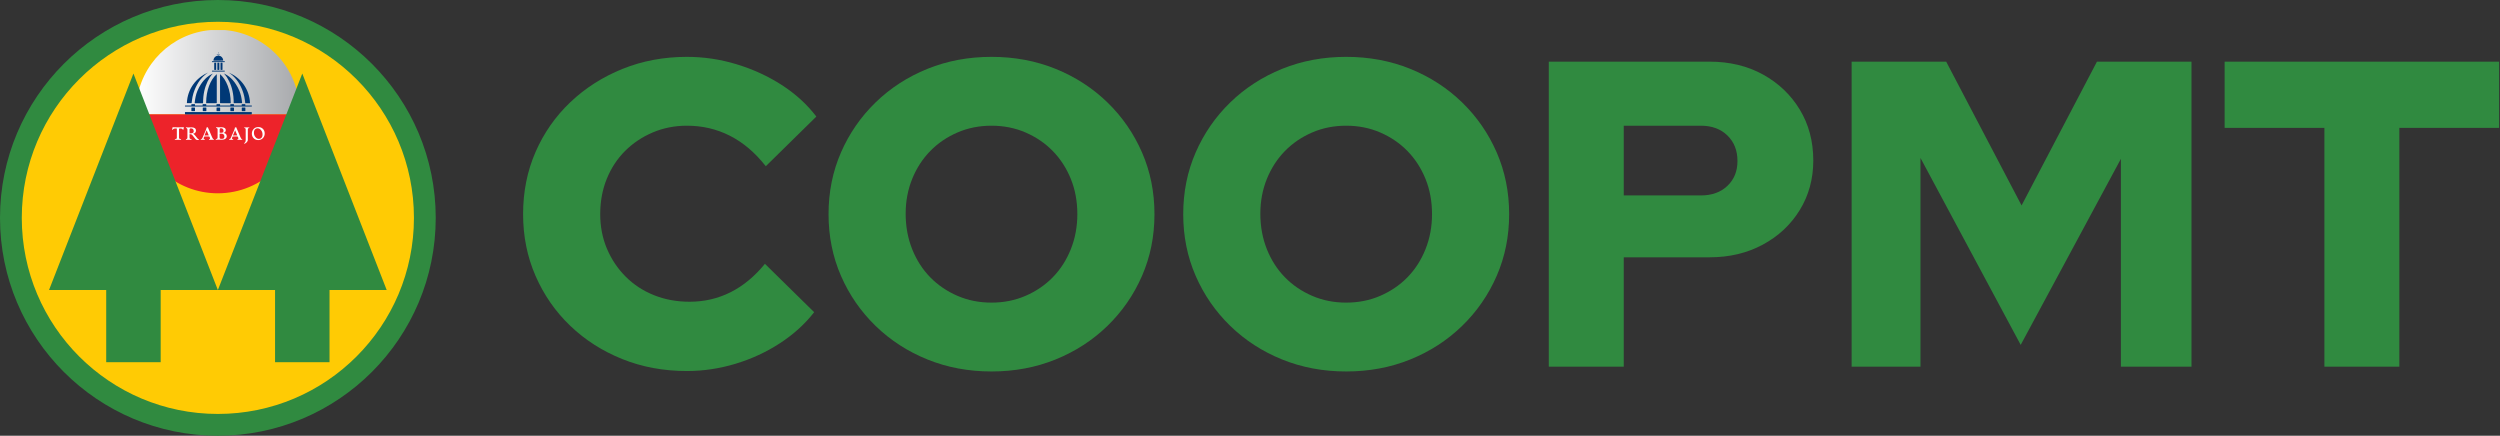 <?xml version="1.0" encoding="utf-8"?>
<!-- Generator: Adobe Illustrator 28.0.0, SVG Export Plug-In . SVG Version: 6.00 Build 0)  -->
<svg version="1.1" id="Layer_1" xmlns="http://www.w3.org/2000/svg" xmlns:xlink="http://www.w3.org/1999/xlink" x="0px" y="0px"
	 viewBox="0 0 459 80" style="enable-background:new 0 0 459 80;" xml:space="preserve">
<rect x="0" y="0" width="459" height="80" fill="#333333" stroke="none"/>
<style type="text/css">
	.st0{fill:#308A40;}
	.st1{fill:#FFCB04;}
	.st2{fill:url(#SVGID_1_);}
	.st3{fill:#ED232A;}
	.st4{fill:#003876;}
	.st5{fill:#FFFFFF;}
</style>
<g>
	<g>
		<circle class="st0" cx="40" cy="40" r="40"/>
		<circle class="st1" cx="40" cy="40" r="36"/>
		<g>
			<linearGradient id="SVGID_1_" gradientUnits="userSpaceOnUse" x1="25.051" y1="13.252" x2="55" y2="13.252">
				<stop  offset="0" style="stop-color:#FFFFFF"/>
				<stop  offset="1" style="stop-color:#A7A9AC"/>
			</linearGradient>
			<path class="st2" d="M55,20.47c0,0.17,0,0.35-0.01,0.52H25.05v-2.03c0.72-7.15,6.45-12.82,13.63-13.44h2.61
				C48.97,6.18,55,12.62,55,20.47z"/>
			<path class="st3" d="M54.99,20.99c-0.27,8.05-6.89,14.5-15,14.5c-7.78,0-14.18-5.92-14.94-13.5v-1H54.99z"/>
			<g>
				<g>
					<path class="st4" d="M38.95,13.14h2.28c0.02,0,0.04-0.02,0.04-0.04v-0.09c0-0.02-0.02-0.04-0.04-0.04h-2.28
						c-0.02,0-0.04,0.02-0.04,0.04v0.09C38.91,13.12,38.93,13.14,38.95,13.14z"/>
					<path class="st4" d="M40.56,11.51c-0.04,0-0.07,0.03-0.07,0.07v1.19c0,0.04,0.03,0.07,0.07,0.07h0.22
						c0.04,0,0.07-0.03,0.07-0.07v-1.19c0-0.04-0.03-0.07-0.07-0.07H40.56z"/>
					<path class="st4" d="M39.98,11.51c-0.04,0-0.07,0.03-0.07,0.07v1.19c0,0.04,0.03,0.07,0.07,0.07h0.22
						c0.04,0,0.07-0.03,0.07-0.07v-1.19c0-0.04-0.03-0.07-0.07-0.07H39.98z"/>
					<path class="st4" d="M39.4,11.51c-0.04,0-0.07,0.03-0.07,0.07v1.19c0,0.04,0.03,0.07,0.07,0.07h0.22
						c0.04,0,0.07-0.03,0.07-0.07v-1.19c0-0.04-0.03-0.07-0.07-0.07H39.4z"/>
					<path class="st4" d="M40.42,13.63c-0.01-0.01-0.02-0.02-0.02-0.02v5.33l1.96,0.01c0,0,0-0.05,0-0.08
						C42.35,16.59,41.57,14.62,40.42,13.63z"/>
					<path class="st4" d="M44.45,18.92c-0.01-0.09-0.02-0.19-0.03-0.28c-0.05-0.54-0.18-1.26-0.48-1.99
						c-0.08-0.2-0.18-0.41-0.29-0.61c-0.03-0.05-0.06-0.1-0.09-0.15c-0.6-1.11-1.46-1.96-2.46-2.4l0,0c0,0,0,0,0,0l0.01,0.01
						c0,0,0.29,0.28,0.54,0.67c0.63,0.98,1.05,2.12,1.2,3.54c0.06,0.59,0.06,1.05,0.05,0.94c0,0.08,0.01,0.22,0.01,0.26l0,0.02h0.13
						l1.4,0v0h0.01C44.45,18.94,44.45,18.93,44.45,18.92z"/>
					<path class="st4" d="M38.95,11.41h2.28c0.02,0,0.04-0.02,0.04-0.04v-0.09c0-0.02-0.02-0.04-0.04-0.04h-2.28
						c-0.02,0-0.04,0.02-0.04,0.04v0.09C38.91,11.4,38.93,11.41,38.95,11.41z"/>
					<path class="st4" d="M42.27,13.52c0.07,0.05,0.16,0.12,0.26,0.2c0.22,0.18,0.4,0.37,0.57,0.54c0.54,0.57,0.84,1.12,1.14,1.7
						c0.16,0.32,0.27,0.62,0.36,0.89c0.02,0.05,0.17,0.46,0.26,0.93c0.11,0.55,0.17,1.17,0.17,1.17h0.84c0,0,0-0.01,0-0.01
						l0.03,0.01c0,0,0,0,0-0.01c-0.09-2.55-1.7-4.71-3.94-5.62c0,0-0.01,0-0.01,0s0.08,0.04,0.19,0.11
						C42.17,13.45,42.22,13.49,42.27,13.52z"/>
					<path class="st4" d="M40.98,11.13c0-0.5-0.39-0.91-0.87-0.91v-0.15h0.24v-0.03l0,0V9.95c0,0,0-0.01-0.01-0.01h-0.04
						c0,0-0.01,0-0.01,0.01v0.09h-0.19V9.7h0c0.01,0,0.01,0,0.01-0.01V9.59c0-0.01,0-0.01-0.01-0.01h-0.04c-0.01,0-0.01,0-0.01,0.01
						v0.09c0,0.01,0,0.01,0.01,0.01h0.01v0.34h-0.19V9.95c0,0,0-0.01-0.01-0.01h-0.04c0,0-0.01,0-0.01,0.01v0.09l0,0v0.03h0.24v0.15
						c-0.48,0.01-0.87,0.41-0.87,0.92c0,0,0,0,0,0L40.98,11.13C40.98,11.14,40.98,11.13,40.98,11.13z"/>
					<path class="st4" d="M38.54,14.19c0.25-0.4,0.54-0.67,0.54-0.67l0.01-0.01c0,0,0,0,0,0l0,0c-1,0.43-1.86,1.29-2.46,2.4
						c-0.03,0.05-0.06,0.1-0.09,0.15c-0.11,0.2-0.2,0.4-0.29,0.61c-0.3,0.72-0.42,1.45-0.48,1.99c-0.01,0.09-0.02,0.19-0.03,0.28
						c0,0,0,0.02,0,0.02h0.01v0l1.4,0h0.13l0-0.02c0-0.05,0-0.18,0.01-0.26c0,0.12-0.01-0.35,0.05-0.94
						C37.49,16.32,37.92,15.17,38.54,14.19z"/>
					<path class="st4" d="M42.89,20.41c0.04,0,0.07-0.03,0.07-0.07v-0.52c0-0.04-0.03-0.07-0.07-0.07h-0.52
						c-0.04,0-0.07,0.03-0.07,0.07v0.52c0,0.04,0.03,0.07,0.07,0.07H42.89z"/>
					<path class="st4" d="M44.98,20.41c0.04,0,0.07-0.03,0.07-0.07v-0.52c0-0.04-0.03-0.07-0.07-0.07h-0.52
						c-0.04,0-0.07,0.03-0.07,0.07v0.52c0,0.04,0.03,0.07,0.07,0.07H44.98z"/>
					<path class="st4" d="M46.19,19.38h-0.03h0h-1.12v-0.2c0-0.03-0.03-0.06-0.06-0.06h-0.54c-0.03,0-0.06,0.03-0.06,0.06v0.2h-1.43
						v-0.2c0-0.03-0.03-0.06-0.06-0.06h-0.54c-0.03,0-0.06,0.03-0.06,0.06v0.2h-1.88v-0.2c0-0.03-0.03-0.06-0.06-0.06h-0.54
						c-0.03,0-0.06,0.03-0.06,0.06v0.2h-1.88v-0.2c0-0.03-0.03-0.06-0.06-0.06h-0.54c-0.03,0-0.06,0.03-0.06,0.06v0.2H35.8v-0.2
						c0-0.03-0.03-0.06-0.06-0.06h-0.54c-0.03,0-0.06,0.03-0.06,0.06v0.2h-1.11h0H34c-0.02,0-0.04,0.02-0.04,0.04v0.1
						c0,0.02,0.02,0.04,0.04,0.04H46.2c0.02,0,0.04-0.02,0.04-0.04v-0.03v-0.04v-0.03C46.23,19.39,46.22,19.38,46.19,19.38z"/>
					<path class="st4" d="M40.35,20.41c0.04,0,0.07-0.03,0.07-0.07v-0.52c0-0.04-0.03-0.07-0.07-0.07h-0.52
						c-0.04,0-0.07,0.03-0.07,0.07v0.52c0,0.04,0.03,0.07,0.07,0.07H40.35z"/>
					<path class="st4" d="M37.82,20.41c0.04,0,0.07-0.03,0.07-0.07v-0.52c0-0.04-0.03-0.07-0.07-0.07h-0.52
						c-0.04,0-0.07,0.03-0.07,0.07v0.52c0,0.04,0.03,0.07,0.07,0.07H37.82z"/>
					<path class="st4" d="M39.8,18.94v-5.33c0,0-0.02,0.01-0.02,0.02c-1.15,0.99-1.93,2.96-1.93,5.24c0,0.03,0,0.08,0,0.08
						L39.8,18.94z"/>
					<path class="st4" d="M34.33,18.94h0.33l0.29,0v0h0.23c0,0,0.06-0.62,0.17-1.17c0.09-0.47,0.24-0.88,0.26-0.93
						c0.09-0.27,0.2-0.57,0.36-0.89c0.3-0.58,0.59-1.12,1.14-1.7c0.16-0.17,0.35-0.36,0.57-0.54c0.09-0.08,0.18-0.14,0.25-0.2
						c0.05-0.03,0.1-0.07,0.14-0.09c0.1-0.07,0.19-0.11,0.19-0.11s-0.01,0-0.01,0c-2.24,0.91-3.85,3.07-3.94,5.62c0,0,0,0.01,0,0.01
						L34.33,18.94L34.33,18.94z"/>
					<path class="st4" d="M46.16,20.57H34.03c-0.04,0-0.07,0.03-0.07,0.07v0.29c0,0.04,0.03,0.07,0.07,0.07h12.13
						c0.04,0,0.07-0.03,0.07-0.07v-0.29C46.23,20.6,46.2,20.57,46.16,20.57z"/>
					<path class="st4" d="M35.73,20.41c0.04,0,0.07-0.03,0.07-0.07v-0.52c0-0.04-0.03-0.07-0.07-0.07h-0.52
						c-0.04,0-0.07,0.03-0.07,0.07v0.52c0,0.04,0.03,0.07,0.07,0.07H35.73z"/>
				</g>
				<g>
					<path class="st5" d="M32.12,25.67c-0.01,0-0.02-0.01-0.02-0.03c-0.01-0.02-0.01-0.04-0.01-0.05s0-0.02,0.01-0.03
						c0.13-0.02,0.22-0.04,0.28-0.08s0.09-0.09,0.09-0.18V23.7c0-0.04-0.01-0.07-0.02-0.09c-0.02-0.02-0.04-0.02-0.08-0.02h-0.09
						c-0.3,0-0.48,0.07-0.55,0.21c-0.02,0.04-0.05,0.05-0.09,0.04c-0.03-0.01-0.04-0.02-0.04-0.04c0.04-0.15,0.06-0.28,0.08-0.39
						c0-0.03,0.01-0.05,0.02-0.05s0.04,0,0.07,0c0.14,0.01,0.44,0.02,0.91,0.02c0.52,0,0.85-0.01,0.99-0.02c0.04,0,0.06,0,0.08,0
						c0.02,0,0.02,0.02,0.01,0.05c-0.05,0.16-0.08,0.29-0.1,0.39c0,0.03-0.02,0.04-0.05,0.04c-0.03,0-0.05-0.01-0.06-0.04
						c-0.03-0.14-0.18-0.21-0.46-0.21H33c-0.08,0-0.13,0.04-0.13,0.11v1.61c0,0.08,0.03,0.14,0.09,0.17
						c0.06,0.03,0.16,0.06,0.28,0.08c0.01,0,0.01,0.01,0.01,0.03c0,0.02,0,0.03-0.01,0.05c-0.01,0.02-0.02,0.03-0.03,0.03
						L32.12,25.67L32.12,25.67z"/>
					<path class="st5" d="M36.53,25.59c0.01,0,0.02,0.01,0.02,0.04s-0.01,0.05-0.02,0.05c-0.07,0.02-0.15,0.03-0.23,0.03
						s-0.16-0.01-0.24-0.05c-0.08-0.04-0.16-0.1-0.22-0.18l-0.5-0.64c-0.07-0.08-0.14-0.14-0.22-0.17s-0.19-0.04-0.32-0.04v0.63
						c0,0.1,0.03,0.18,0.09,0.21s0.15,0.07,0.28,0.08c0.01,0,0.01,0.01,0.01,0.03s0,0.04-0.01,0.06c0,0.02-0.01,0.03-0.02,0.03
						h-0.99c-0.01,0-0.02-0.01-0.02-0.03c-0.01-0.02-0.01-0.04-0.01-0.06s0-0.03,0.01-0.03c0.09-0.01,0.16-0.04,0.2-0.08
						c0.05-0.04,0.07-0.11,0.07-0.21v-1.45c0-0.1-0.02-0.17-0.07-0.22s-0.11-0.08-0.2-0.1c-0.01,0-0.02-0.03-0.01-0.06
						c0.01-0.04,0.01-0.05,0.03-0.05c0.1,0.01,0.23,0.02,0.38,0.02c0.09,0,0.2,0,0.34-0.01c0.14-0.01,0.24-0.01,0.28-0.01
						c0.25,0,0.45,0.05,0.6,0.15c0.15,0.1,0.22,0.25,0.22,0.45c0,0.18-0.06,0.31-0.17,0.42c-0.12,0.1-0.25,0.16-0.41,0.16v0.02
						c0.07,0,0.12,0.02,0.18,0.05c0.05,0.03,0.12,0.09,0.19,0.18l0.49,0.61C36.35,25.53,36.44,25.59,36.53,25.59L36.53,25.59z
						 M34.9,24.49c0.25,0,0.43-0.03,0.52-0.09c0.1-0.06,0.15-0.16,0.15-0.32c0-0.17-0.05-0.3-0.14-0.38
						c-0.09-0.09-0.22-0.13-0.37-0.13c-0.09,0-0.16,0.02-0.2,0.06c-0.04,0.04-0.06,0.11-0.06,0.2v0.67L34.9,24.49L34.9,24.49z"/>
					<path class="st5" d="M39.25,25.56c0.02,0,0.03,0.02,0.03,0.06c0,0.03-0.01,0.05-0.03,0.05h-0.86c-0.02,0-0.03-0.02-0.03-0.05
						c0-0.03,0.01-0.05,0.02-0.06c0.04-0.01,0.07-0.01,0.09-0.02c0.02-0.01,0.04-0.03,0.07-0.05s0.03-0.06,0.02-0.1
						s-0.02-0.1-0.05-0.17l-0.03-0.08c-0.01-0.04-0.03-0.06-0.06-0.07c-0.03-0.01-0.07-0.01-0.12-0.01h-0.66
						c-0.05,0-0.09,0-0.12,0.01c-0.03,0.01-0.05,0.03-0.06,0.07l-0.03,0.08c-0.03,0.07-0.05,0.12-0.05,0.17
						c0,0.05,0.01,0.08,0.03,0.1c0.02,0.02,0.05,0.04,0.07,0.05c0.03,0.01,0.06,0.02,0.11,0.02c0.02,0,0.03,0.02,0.03,0.06
						s-0.02,0.05-0.04,0.05h-0.7c-0.02,0-0.03-0.02-0.03-0.05c0-0.03,0-0.05,0.03-0.06c0.07-0.01,0.13-0.04,0.18-0.08
						c0.05-0.04,0.1-0.13,0.15-0.26l0.55-1.26c0.11-0.25,0.16-0.43,0.16-0.54c0-0.01,0.04-0.03,0.12-0.04
						c0.08-0.02,0.12-0.02,0.12-0.01l0.79,1.85c0.06,0.13,0.11,0.22,0.15,0.26C39.12,25.52,39.18,25.54,39.25,25.56L39.25,25.56z
						 M38.25,24.87c0.02,0,0.03,0,0.04,0c0.01,0,0.02-0.01,0.03-0.01c0.01-0.01,0.01-0.02,0-0.03l-0.38-0.91l-0.38,0.91
						c-0.01,0.02,0,0.03,0.01,0.04c0.02,0.01,0.04,0.01,0.07,0.01L38.25,24.87L38.25,24.87z"/>
					<path class="st5" d="M41.03,24.42c0.16,0,0.3,0.05,0.42,0.16s0.18,0.25,0.18,0.42c0,0.2-0.08,0.36-0.25,0.48
						c-0.17,0.12-0.39,0.18-0.66,0.18c-0.05,0-0.13,0-0.26-0.01c-0.13-0.01-0.23-0.01-0.32-0.01c-0.22,0-0.39,0.01-0.51,0.02
						c-0.01,0-0.02-0.02-0.03-0.05c-0.01-0.04,0-0.06,0.01-0.06c0.07-0.02,0.11-0.03,0.14-0.04c0.03-0.01,0.06-0.02,0.1-0.05
						c0.04-0.02,0.07-0.05,0.08-0.09c0.01-0.04,0.02-0.08,0.02-0.14v-1.45c0-0.09-0.02-0.16-0.07-0.21c-0.05-0.04-0.12-0.07-0.2-0.1
						c-0.01,0-0.02-0.02-0.01-0.06c0.01-0.04,0.01-0.05,0.03-0.05c0.11,0.01,0.24,0.02,0.39,0.02c0.1,0,0.21,0,0.34-0.01
						c0.13-0.01,0.22-0.01,0.25-0.01c0.22,0,0.4,0.05,0.55,0.14c0.15,0.09,0.22,0.22,0.22,0.4c0,0.13-0.04,0.24-0.12,0.33
						c-0.08,0.09-0.18,0.14-0.3,0.17L41.03,24.42L41.03,24.42z M40.7,25.5c0.16,0,0.28-0.03,0.37-0.09
						c0.09-0.06,0.13-0.17,0.13-0.33c0-0.17-0.05-0.31-0.15-0.4c-0.1-0.1-0.23-0.14-0.39-0.14h-0.34v0.71
						c0,0.09,0.03,0.16,0.09,0.21C40.47,25.48,40.57,25.5,40.7,25.5L40.7,25.5z M40.38,23.6c-0.03,0.03-0.05,0.1-0.05,0.19v0.58
						h0.34c0.25,0,0.37-0.12,0.37-0.37c0-0.15-0.05-0.26-0.13-0.34c-0.09-0.08-0.2-0.12-0.34-0.12
						C40.47,23.55,40.41,23.57,40.38,23.6z"/>
					<path class="st5" d="M44.46,25.56c0.02,0,0.03,0.02,0.03,0.06c0,0.03-0.01,0.05-0.03,0.05h-0.86c-0.02,0-0.03-0.02-0.03-0.05
						c0-0.03,0.01-0.05,0.02-0.06c0.04-0.01,0.07-0.01,0.09-0.02c0.02-0.01,0.05-0.03,0.07-0.05c0.02-0.02,0.03-0.06,0.02-0.1
						c0-0.04-0.02-0.1-0.05-0.17l-0.03-0.08c-0.01-0.04-0.03-0.06-0.06-0.07c-0.03-0.01-0.07-0.01-0.12-0.01h-0.66
						c-0.05,0-0.09,0-0.12,0.01s-0.05,0.03-0.06,0.07l-0.03,0.08c-0.03,0.07-0.05,0.12-0.05,0.17c0,0.05,0.01,0.08,0.03,0.1
						c0.02,0.02,0.05,0.04,0.07,0.05c0.03,0.01,0.06,0.02,0.11,0.02c0.02,0,0.03,0.02,0.03,0.06c0,0.03-0.02,0.05-0.04,0.05h-0.7
						c-0.02,0-0.03-0.02-0.03-0.05c0-0.03,0-0.05,0.03-0.06c0.07-0.01,0.13-0.04,0.18-0.08c0.05-0.04,0.1-0.13,0.15-0.26l0.55-1.26
						c0.11-0.25,0.16-0.43,0.16-0.54c0-0.01,0.04-0.03,0.12-0.04c0.08-0.02,0.12-0.02,0.12-0.01l0.79,1.85
						c0.06,0.13,0.11,0.22,0.15,0.26C44.34,25.52,44.39,25.54,44.46,25.56L44.46,25.56z M43.47,24.87c0.02,0,0.03,0,0.05,0
						c0.01,0,0.02-0.01,0.03-0.01c0.01-0.01,0.01-0.02,0-0.03l-0.38-0.91l-0.38,0.91c-0.01,0.02,0,0.03,0.01,0.04
						c0.02,0.01,0.04,0.01,0.07,0.01L43.47,24.87L43.47,24.87z"/>
					<path class="st5" d="M44.86,26.37c-0.01,0-0.03-0.01-0.04-0.03s-0.02-0.04-0.02-0.05c0-0.02,0-0.03,0.01-0.03
						c0.08-0.01,0.15-0.06,0.21-0.16s0.09-0.23,0.09-0.41v-1.91c0-0.1-0.02-0.18-0.07-0.21c-0.05-0.04-0.12-0.07-0.2-0.08
						c-0.01,0-0.01-0.01-0.01-0.03c0-0.02,0-0.03,0.01-0.05c0.01-0.02,0.01-0.02,0.02-0.02h0.89c0.01,0,0.02,0.01,0.02,0.02
						c0.01,0.02,0.01,0.03,0.01,0.05c0,0.02,0,0.03-0.01,0.03c-0.08,0.01-0.15,0.04-0.2,0.08c-0.05,0.04-0.07,0.11-0.07,0.21v1.91
						c0,0.16-0.08,0.31-0.23,0.46C45.13,26.29,44.99,26.37,44.86,26.37L44.86,26.37z"/>
					<path class="st5" d="M47.41,25.72c-0.34,0-0.62-0.11-0.84-0.34c-0.22-0.22-0.33-0.51-0.33-0.84c0-0.34,0.11-0.62,0.33-0.86
						s0.5-0.35,0.86-0.35c0.34,0,0.62,0.11,0.84,0.33c0.22,0.22,0.33,0.5,0.33,0.84s-0.11,0.63-0.33,0.86S47.76,25.72,47.41,25.72
						L47.41,25.72z M47.53,25.5c0.08,0,0.15-0.01,0.23-0.04c0.07-0.03,0.15-0.07,0.21-0.13c0.07-0.06,0.13-0.14,0.17-0.25
						c0.04-0.11,0.06-0.24,0.06-0.38c0-0.32-0.09-0.59-0.28-0.81c-0.18-0.22-0.4-0.33-0.64-0.33c-0.08,0-0.15,0.01-0.23,0.04
						c-0.07,0.03-0.14,0.07-0.21,0.13c-0.07,0.06-0.12,0.14-0.16,0.25c-0.04,0.11-0.06,0.24-0.06,0.38c0,0.32,0.09,0.59,0.28,0.81
						C47.08,25.39,47.29,25.5,47.53,25.5L47.53,25.5z"/>
				</g>
			</g>
		</g>
		<g>
			<g>
				<polygon class="st0" points="24.5,13.5 9,53.25 40,53.25 				"/>
				<rect x="19.5" y="38.5" class="st0" width="10" height="28"/>
			</g>
			<g>
				<polygon class="st0" points="55.5,13.5 40,53.25 71,53.25 				"/>
				<rect x="50.5" y="38.5" class="st0" width="10" height="28"/>
			</g>
		</g>
	</g>
	<g>
		<path class="st0" d="M126.12,68.12c-4.27,0-8.23-0.73-11.88-2.2c-3.65-1.47-6.84-3.51-9.56-6.12c-2.72-2.61-4.84-5.67-6.36-9.16
			c-1.52-3.49-2.28-7.27-2.28-11.32c0-4.11,0.76-7.91,2.28-11.4c1.52-3.49,3.65-6.55,6.4-9.16c2.75-2.61,5.95-4.65,9.6-6.12
			c3.65-1.47,7.59-2.2,11.8-2.2c3.09,0,6.13,0.45,9.12,1.36c2.99,0.91,5.75,2.17,8.28,3.8c2.53,1.63,4.65,3.56,6.36,5.8l-9.28,9.12
			c-1.97-2.51-4.17-4.37-6.6-5.6c-2.43-1.23-5.05-1.84-7.88-1.84c-2.24,0-4.33,0.41-6.28,1.24c-1.95,0.83-3.64,1.96-5.08,3.4
			s-2.56,3.15-3.36,5.12c-0.8,1.97-1.2,4.13-1.2,6.48c0,2.29,0.41,4.41,1.24,6.36c0.83,1.95,1.97,3.65,3.44,5.12
			c1.47,1.47,3.2,2.6,5.2,3.4c2,0.8,4.17,1.2,6.52,1.2c2.72,0,5.24-0.59,7.56-1.76c2.32-1.17,4.41-2.91,6.28-5.2l9.04,8.88
			c-1.71,2.19-3.81,4.09-6.32,5.72c-2.51,1.63-5.23,2.88-8.16,3.76C132.07,67.68,129.11,68.12,126.12,68.12z"/>
		<path class="st0" d="M182.04,68.2c-4.21,0-8.13-0.73-11.76-2.2c-3.63-1.47-6.8-3.52-9.52-6.16c-2.72-2.64-4.84-5.71-6.36-9.2
			c-1.52-3.49-2.28-7.27-2.28-11.32c0-4.05,0.76-7.83,2.28-11.32c1.52-3.49,3.64-6.56,6.36-9.2c2.72-2.64,5.89-4.69,9.52-6.16
			c3.63-1.47,7.55-2.2,11.76-2.2s8.13,0.73,11.76,2.2c3.63,1.47,6.8,3.52,9.52,6.16s4.84,5.71,6.36,9.2
			c1.52,3.49,2.28,7.27,2.28,11.32c0,4.05-0.76,7.83-2.28,11.32c-1.52,3.49-3.64,6.56-6.36,9.2c-2.72,2.64-5.89,4.69-9.52,6.16
			C190.17,67.47,186.25,68.2,182.04,68.2z M182.04,55.56c2.24,0,4.32-0.41,6.24-1.24c1.92-0.83,3.59-1.96,5-3.4
			c1.41-1.44,2.52-3.16,3.32-5.16s1.2-4.15,1.2-6.44c0-2.35-0.4-4.51-1.2-6.48c-0.8-1.97-1.91-3.68-3.32-5.12s-3.08-2.57-5-3.4
			c-1.92-0.83-4-1.24-6.24-1.24c-2.24,0-4.32,0.41-6.24,1.24c-1.92,0.83-3.59,1.96-5,3.4c-1.41,1.44-2.52,3.15-3.32,5.12
			c-0.8,1.97-1.2,4.11-1.2,6.4c0,2.35,0.4,4.52,1.2,6.52s1.91,3.72,3.32,5.16c1.41,1.44,3.08,2.57,5,3.4
			C177.72,55.15,179.8,55.56,182.04,55.56z"/>
		<path class="st0" d="M247.16,68.2c-4.21,0-8.13-0.73-11.76-2.2c-3.63-1.47-6.8-3.52-9.52-6.16c-2.72-2.64-4.84-5.71-6.36-9.2
			c-1.52-3.49-2.28-7.27-2.28-11.32c0-4.05,0.76-7.83,2.28-11.32c1.52-3.49,3.64-6.56,6.36-9.2c2.72-2.64,5.89-4.69,9.52-6.16
			c3.63-1.47,7.55-2.2,11.76-2.2s8.13,0.73,11.76,2.2c3.63,1.47,6.8,3.52,9.52,6.16s4.84,5.71,6.36,9.2
			c1.52,3.49,2.28,7.27,2.28,11.32c0,4.05-0.76,7.83-2.28,11.32c-1.52,3.49-3.64,6.56-6.36,9.2c-2.72,2.64-5.89,4.69-9.52,6.16
			C255.29,67.47,251.37,68.2,247.16,68.2z M247.16,55.56c2.24,0,4.32-0.41,6.24-1.24c1.92-0.83,3.59-1.96,5-3.4
			c1.41-1.44,2.52-3.16,3.32-5.16s1.2-4.15,1.2-6.44c0-2.35-0.4-4.51-1.2-6.48c-0.8-1.97-1.91-3.68-3.32-5.12s-3.08-2.57-5-3.4
			c-1.92-0.83-4-1.24-6.24-1.24c-2.24,0-4.32,0.41-6.24,1.24c-1.92,0.83-3.59,1.96-5,3.4c-1.41,1.44-2.52,3.15-3.32,5.12
			c-0.8,1.97-1.2,4.11-1.2,6.4c0,2.35,0.4,4.52,1.2,6.52s1.91,3.72,3.32,5.16c1.41,1.44,3.08,2.57,5,3.4
			C242.84,55.15,244.92,55.56,247.16,55.56z"/>
		<path class="st0" d="M284.36,67.32v-56h29.52c3.68,0,6.95,0.79,9.8,2.36c2.85,1.57,5.11,3.72,6.76,6.44
			c1.65,2.72,2.48,5.84,2.48,9.36c0,3.36-0.83,6.39-2.48,9.08c-1.65,2.69-3.92,4.81-6.8,6.36s-6.13,2.32-9.76,2.32h-15.76v20.08
			H284.36z M298.12,35.88h14.16c2.03,0,3.65-0.59,4.88-1.76c1.23-1.17,1.84-2.69,1.84-4.56c0-1.92-0.61-3.48-1.84-4.68
			c-1.23-1.2-2.85-1.8-4.88-1.8h-14.16V35.88z"/>
		<path class="st0" d="M339.96,67.32v-56h17.36l13.84,26.4L385,11.32h17.36v56H389.4V29.16L371,63.32L352.6,29v38.32H339.96z"/>
		<path class="st0" d="M426.76,67.32V23.48h-18.32V11.32h50.4v12.16h-18.32v43.84H426.76z"/>
	</g>
</g>
</svg>
